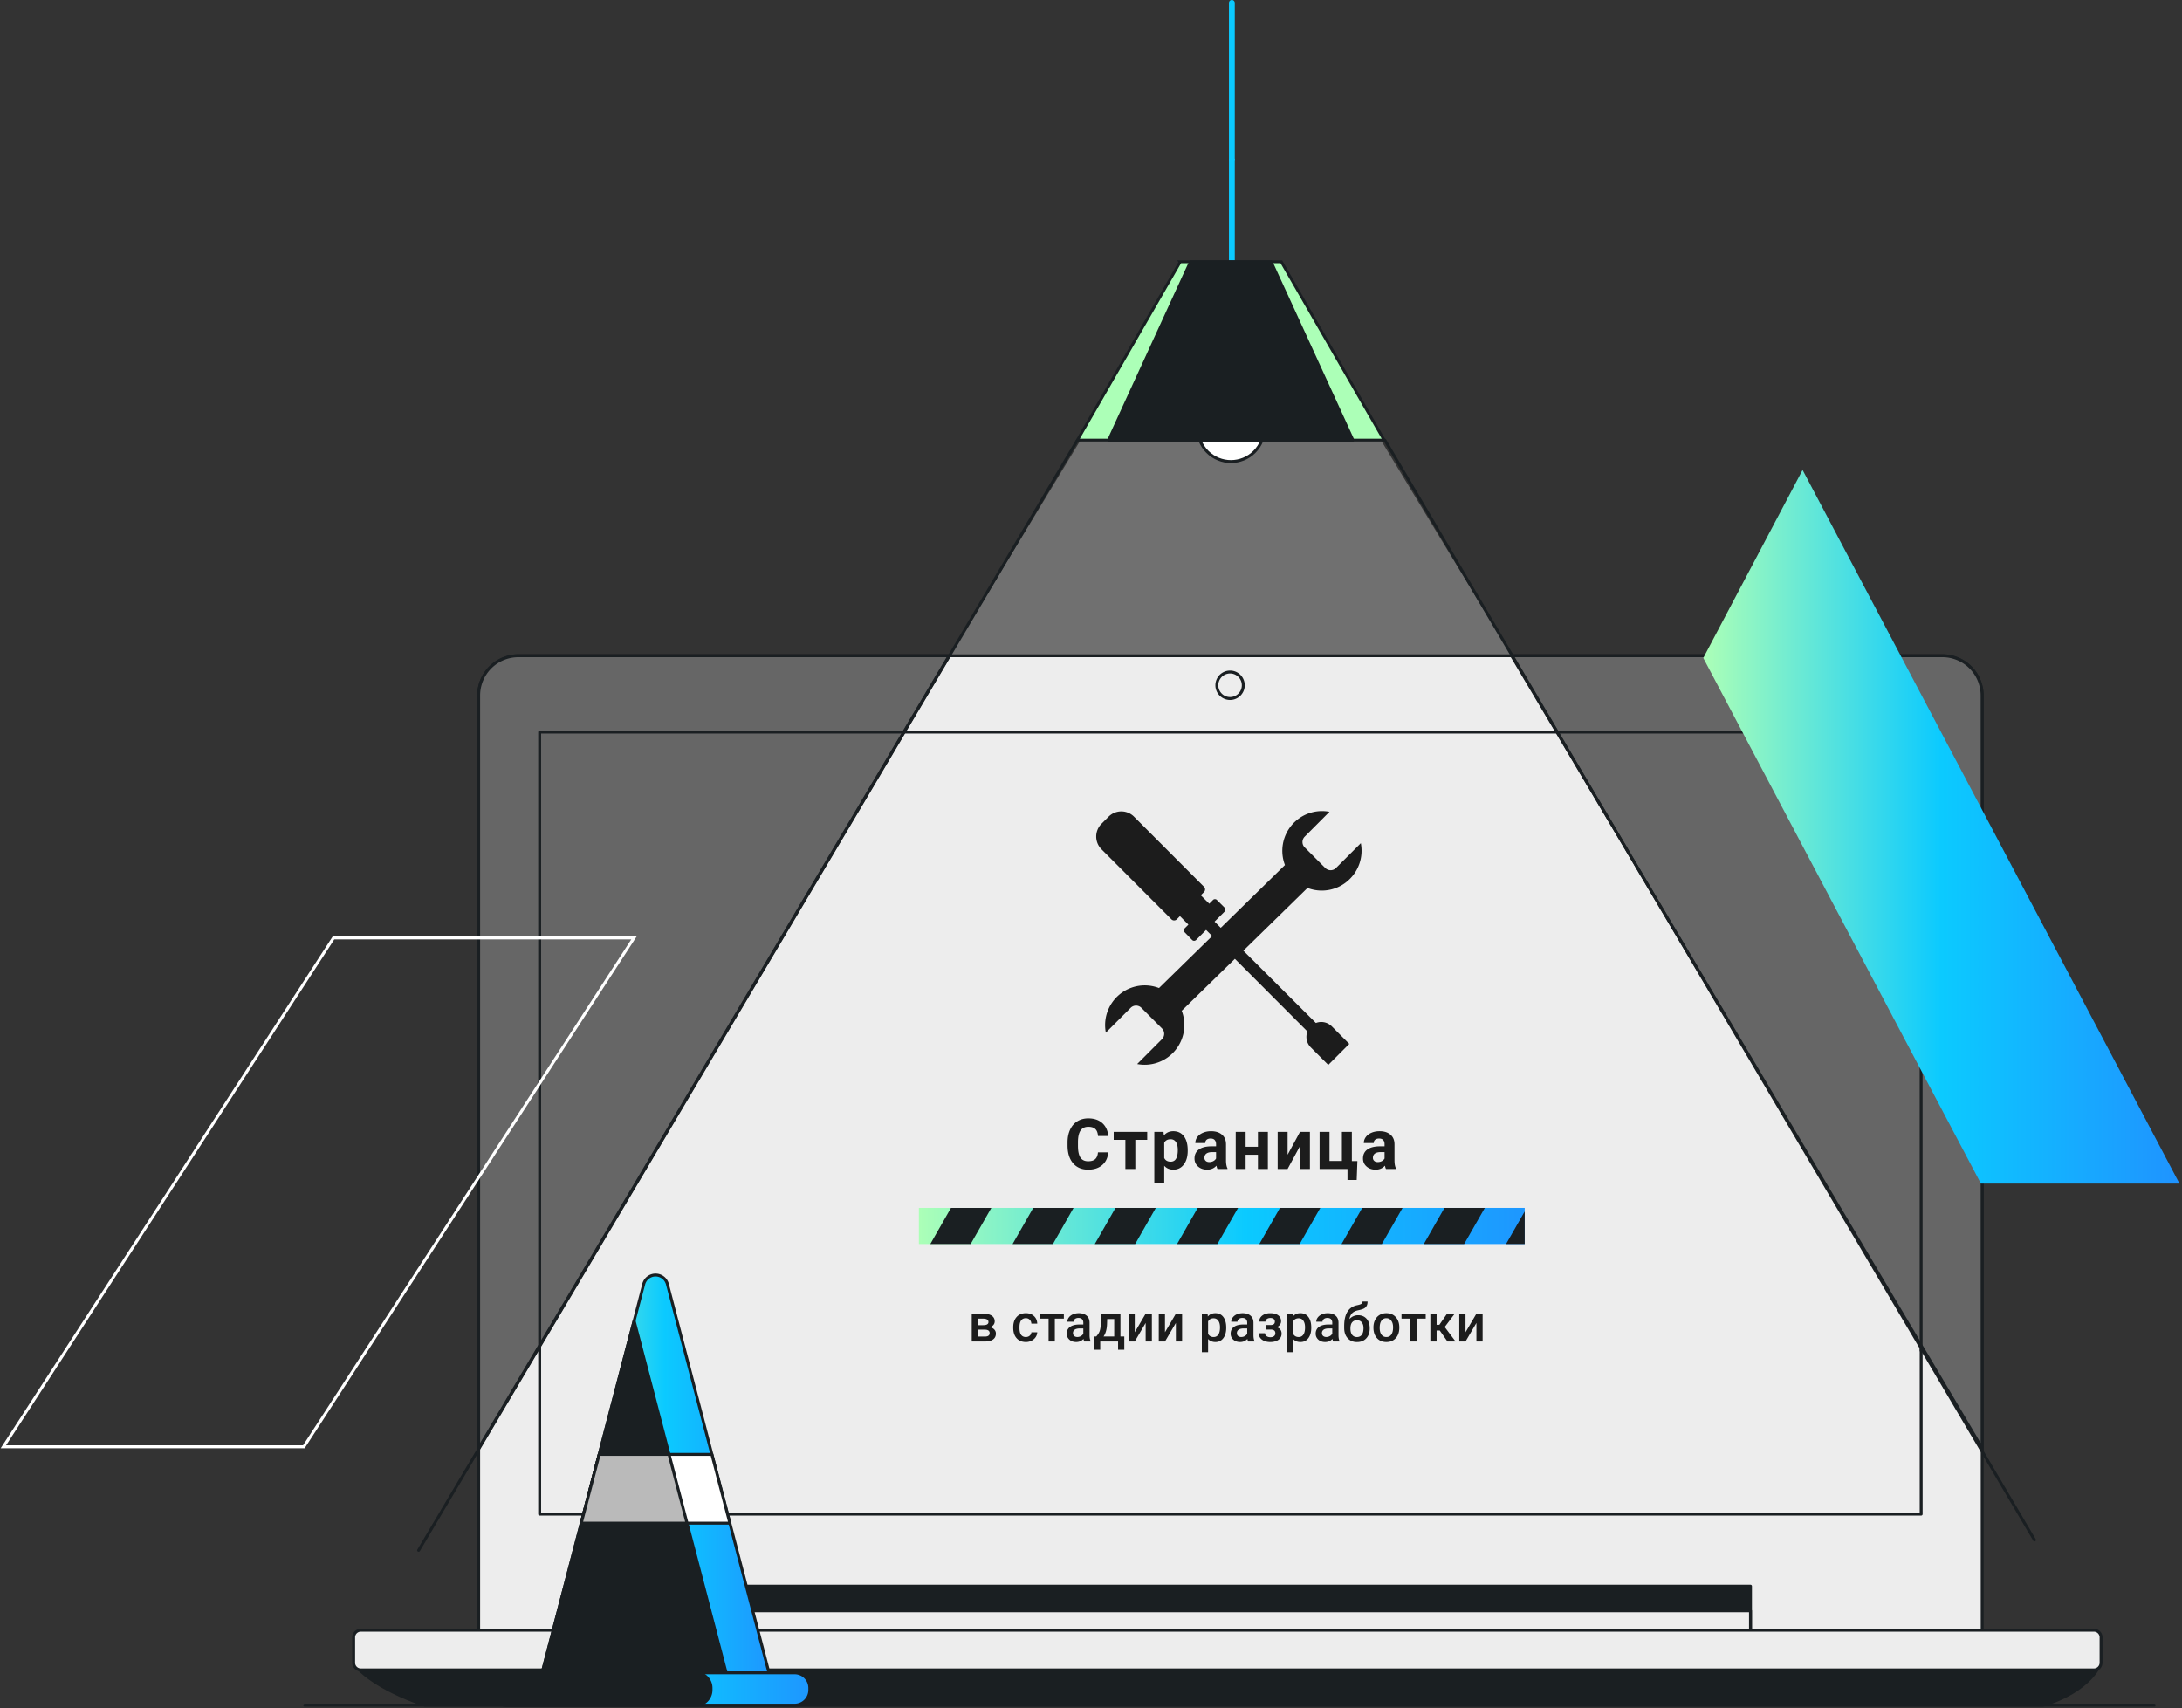 <svg width="746" height="584" fill="none" xmlns="http://www.w3.org/2000/svg"><rect width="100%" height="100%" fill="#333333" stroke="none"/><path d="M177.193 224.196h486.912c3.602 0 7.057 1.433 9.604 3.985a13.616 13.616 0 013.978 9.62v320.616H163.65V237.788a13.62 13.62 0 013.969-9.598 13.566 13.566 0 019.574-3.994z" fill="#EDEDED" stroke="#1A1F22" stroke-linecap="round" stroke-linejoin="round"/><path d="M656.822 250.3H184.504v267.38h472.318V250.3z" stroke="#1A1F22" stroke-linecap="round" stroke-linejoin="round"/><path d="M598.47 542.315H245.205v17.429H598.47v-17.429z" fill="#1A1F22" stroke="#1A1F22" stroke-linecap="round" stroke-linejoin="round"/><path d="M598.47 550.717H245.205v9.041H598.47v-9.041z" fill="#EDEDED" stroke="#1A1F22" stroke-linecap="round" stroke-linejoin="round"/><path d="M122.075 570.084s5.804 7.115 23.216 12.916h553.133s12.893-3.226 18.697-12.265l-595.046-.651z" fill="#1A1F22" stroke="#1A1F22" stroke-linecap="round" stroke-linejoin="round"/><path d="M715.874 557.364H123.36a2.456 2.456 0 00-2.454 2.458v8.662a2.457 2.457 0 002.454 2.459h592.514a2.457 2.457 0 002.454-2.459v-8.662a2.456 2.456 0 00-2.454-2.458zm-290.81-323.061a4.532 4.532 0 00-2.78-4.192 4.522 4.522 0 00-5.914 5.908 4.516 4.516 0 004.176 2.798 4.51 4.51 0 003.19-1.322 4.528 4.528 0 001.328-3.192z" fill="#EDEDED" stroke="#1A1F22" stroke-linecap="round" stroke-linejoin="round"/><path d="M104.17 583h632.337" stroke="#1A1F22" stroke-linecap="round" stroke-linejoin="round"/><path d="M461.524 300.48a13.588 13.588 0 003.727-12.2l-8.505 8.506a2.594 2.594 0 01-3.636 0l-7.063-7.075a2.603 2.603 0 010-3.642l8.492-8.519a13.537 13.537 0 00-7.108.542 13.57 13.57 0 00-5.853 4.076 13.616 13.616 0 00-2.27 13.591l-21.944 21.474-2.116-2.12 3.454-3.46a.963.963 0 000-1.3l-2.675-2.667a.936.936 0 00-1.298 0l-1.299 1.301-2.895-2.888 1.116-1.118a1.3 1.3 0 000-1.782l-23.943-23.985a6.14 6.14 0 00-8.686 0l-2.441 2.446a6.152 6.152 0 000 8.701l23.943 23.985a1.301 1.301 0 001.779 0l1.103-1.119 2.896 2.901-1.299 1.3a.94.94 0 000 1.301l2.597 2.679a.958.958 0 001.299 0l3.453-3.46 2.078 2.082-18.178 17.78a13.535 13.535 0 00-13.576 2.264 13.587 13.587 0 00-4.602 12.993l8.505-8.507a2.595 2.595 0 013.635 0l7.064 7.076a2.606 2.606 0 010 3.642l-8.492 8.519a13.549 13.549 0 0012.96-4.619 13.603 13.603 0 002.27-13.59l18.179-17.767 24.8 24.842a5.104 5.104 0 001.142 5.437l5.986 5.996 7.18-7.192-5.985-5.996a5.086 5.086 0 00-5.428-1.145l-24.8-24.726 21.931-21.448a13.555 13.555 0 0014.503-3.109z" fill="#1C1C1C"/><path d="M521.278 412.976H314.152v12.369h207.126v-12.369z" fill="url(#paint0_linear)"/><path d="M395.162 412.976h-13.79l-7.076 12.369h13.802l7.064-12.369zm126.117 12.37v-11.161l-6.388 11.161h6.388zm-97.993-12.37h-13.803l-7.063 12.369h13.789l7.077-12.369zm-56.249 0h-13.789l-7.063 12.369h13.789l7.063-12.369zm-48.976 12.369h13.789l7.076-12.369h-13.802l-7.063 12.369zm189.584-12.369h-13.802l-7.064 12.369h13.79l7.076-12.369zm-56.248 0h-13.79l-7.063 12.369h13.789l7.064-12.369zm28.124 0h-13.789l-7.077 12.369h13.79l7.076-12.369z" fill="#1A1F22"/><path d="M220.043 439.171l-35.474 135.752h79.114L228.21 439.171a4.205 4.205 0 00-1.478-2.334 4.188 4.188 0 00-5.212 0 4.198 4.198 0 00-1.477 2.334z" fill="url(#paint1_linear)" stroke="#1A1F22" stroke-linecap="round" stroke-linejoin="round"/><path d="M184.569 574.923h64.468L216.796 451.58l-32.227 123.343z" fill="#1A1F22" stroke="#1A1F22" stroke-linecap="round" stroke-linejoin="round"/><path d="M271.668 571.931h-98.681a5.199 5.199 0 00-5.194 5.203v.664a5.199 5.199 0 005.194 5.203h98.681a5.198 5.198 0 005.193-5.203v-.664a5.198 5.198 0 00-5.193-5.203z" fill="url(#paint2_linear)" stroke="#1A1F22" stroke-linecap="round" stroke-linejoin="round"/><path d="M237.895 571.931h-64.908a5.199 5.199 0 00-5.194 5.203v.664a5.199 5.199 0 005.194 5.203h64.908a5.199 5.199 0 005.194-5.203v-.664a5.199 5.199 0 00-5.194-5.203z" fill="#1A1F22" stroke="#1A1F22" stroke-linecap="round" stroke-linejoin="round"/><path d="M198.722 520.763h50.807l-6.141-23.503h-38.525l-6.141 23.503z" fill="#fff" stroke="#1A1F22" stroke-linecap="round" stroke-linejoin="round"/><path d="M198.722 520.763h36.161l-6.142-23.503h-23.878l-6.141 23.503z" fill="#BABABA" stroke="#1A1F22" stroke-linecap="round" stroke-linejoin="round"/><path opacity=".3" d="M516.499 223.715l-45.64-75.297-100.862 1.106-44.952 74.191h191.454z" fill="#fff"/><path d="M324.5 224.196H177.219c-3.599 0-7.05 1.432-9.594 3.981a13.603 13.603 0 00-3.975 9.611v257.39L324.5 224.196zm192.311 0h147.281c3.598 0 7.05 1.432 9.594 3.981a13.602 13.602 0 013.974 9.611v257.39L516.811 224.196z" fill="#666" stroke="#1A1F22" stroke-miterlimit="10"/><path d="M428.887 154.471c4.447-4.455 4.447-11.678-.001-16.133-4.447-4.455-11.657-4.455-16.104 0-4.447 4.455-4.447 11.678 0 16.133 4.447 4.455 11.657 4.455 16.105 0z" fill="#fff" stroke="#1A1F22" stroke-linecap="round" stroke-linejoin="round"/><path d="M421.156 54.289V1" stroke="#0BCAFF" stroke-width="2" stroke-linecap="round" stroke-linejoin="round"/><path d="M421.156 89.485V54.289" stroke="#0BCAFF" stroke-width="2" stroke-miterlimit="10"/><path d="M403.523 89.485l-35.162 60.989h104.862l-35.149-60.99h-34.551z" fill="#ACFFB7" stroke="#1A1F22" stroke-width=".97" stroke-miterlimit="10"/><path d="M407.042 89.485l-27.981 60.989h83.463l-27.981-60.99h-27.501z" fill="#1A1F22" stroke="#1A1F22" stroke-linecap="round" stroke-linejoin="round"/><path d="M368.361 150.487L143.122 530.05M473.47 150.487l222.097 376.025m-511.063-65.801V250.3h123.922m224.109 0h124.273v211.464" stroke="#1A1F22" stroke-linecap="round" stroke-linejoin="round"/><path d="M378.889 393.984c-.133 1.836-.813 3.281-2.039 4.336-1.219 1.055-2.828 1.582-4.828 1.582-2.188 0-3.911-.734-5.168-2.203-1.25-1.477-1.875-3.5-1.875-6.07v-1.043c0-1.641.289-3.086.867-4.336.578-1.25 1.402-2.207 2.472-2.871 1.079-.672 2.329-1.008 3.75-1.008 1.969 0 3.555.527 4.758 1.582 1.203 1.054 1.899 2.535 2.086 4.441h-3.515c-.086-1.101-.395-1.898-.926-2.39-.524-.5-1.324-.75-2.403-.75-1.171 0-2.05.421-2.636 1.265-.578.836-.875 2.137-.891 3.903v1.289c0 1.843.277 3.191.832 4.043.563.851 1.445 1.277 2.649 1.277 1.085 0 1.894-.246 2.425-.738.539-.5.848-1.27.926-2.309h3.516zm13.329-4.277h-4.066v9.961h-3.399v-9.961h-3.996v-2.719h11.461v2.719zm13.845 3.738c0 1.953-.445 3.519-1.336 4.699-.883 1.172-2.078 1.758-3.586 1.758-1.281 0-2.316-.445-3.105-1.336v5.977h-3.387v-17.555h3.141l.117 1.242c.82-.984 1.89-1.476 3.211-1.476 1.562 0 2.777.578 3.644 1.734.868 1.156 1.301 2.75 1.301 4.781v.176zm-3.387-.246c0-1.18-.211-2.09-.632-2.731-.414-.64-1.02-.961-1.817-.961-1.062 0-1.793.407-2.191 1.219v5.192c.414.836 1.152 1.254 2.215 1.254 1.617 0 2.425-1.325 2.425-3.973zm13.564 6.469c-.156-.305-.269-.684-.34-1.137-.82.914-1.886 1.371-3.199 1.371-1.242 0-2.273-.359-3.094-1.078-.812-.719-1.218-1.625-1.218-2.719 0-1.344.496-2.375 1.488-3.094 1-.718 2.441-1.082 4.324-1.089h1.559v-.727c0-.586-.153-1.055-.457-1.406-.297-.352-.77-.528-1.418-.528-.571 0-1.02.137-1.348.411-.32.273-.48.648-.48 1.125h-3.387c0-.735.226-1.415.68-2.04.453-.625 1.093-1.113 1.921-1.464.829-.36 1.758-.539 2.789-.539 1.563 0 2.801.394 3.715 1.183.922.781 1.383 1.883 1.383 3.305v5.496c.008 1.203.176 2.113.504 2.73v.2h-3.422zm-2.801-2.356c.5 0 .961-.109 1.383-.328.422-.227.735-.527.938-.902v-2.18h-1.266c-1.695 0-2.598.586-2.707 1.758l-.012.199c0 .422.149.77.446 1.043.296.273.703.41 1.218.41zm20.033 2.356h-3.399v-4.875h-4.207v4.875h-3.386v-12.68h3.386v5.086h4.207v-5.086h3.399v12.68zm10.985-12.68h3.387v12.68h-3.387v-7.829l-4.242 7.829h-3.398v-12.68h3.398v7.816l4.242-7.816zm6.697 0h3.387v9.949h4.242v-9.949h3.398v9.973h1.899l-.235 6.468h-3.152v-3.761h-9.539v-12.68zm22.693 12.68c-.157-.305-.27-.684-.34-1.137-.82.914-1.887 1.371-3.199 1.371-1.243 0-2.274-.359-3.094-1.078-.813-.719-1.219-1.625-1.219-2.719 0-1.344.496-2.375 1.488-3.094 1-.718 2.442-1.082 4.325-1.089h1.558v-.727c0-.586-.152-1.055-.457-1.406-.297-.352-.769-.528-1.418-.528-.57 0-1.019.137-1.347.411-.321.273-.481.648-.481 1.125h-3.387c0-.735.227-1.415.68-2.04.453-.625 1.094-1.113 1.922-1.464.828-.36 1.758-.539 2.789-.539 1.563 0 2.801.394 3.715 1.183.922.781 1.383 1.883 1.383 3.305v5.496c.007 1.203.175 2.113.504 2.73v.2h-3.422zm-2.801-2.356c.5 0 .961-.109 1.383-.328.422-.227.734-.527.937-.902v-2.18h-1.265c-1.696 0-2.598.586-2.707 1.758l-.012.199c0 .422.148.77.445 1.043.297.273.703.41 1.219.41zm-138.819 61.35v-9.51h3.858c1.301 0 2.291.229 2.971.686.679.451 1.019 1.102 1.019 1.951 0 .44-.137.835-.413 1.187-.269.345-.671.612-1.204.8.621.128 1.113.389 1.477.782.363.392.545.855.545 1.388 0 .885-.329 1.559-.985 2.022-.65.463-1.588.694-2.812.694h-4.456zm2.135-4.052v2.365h2.338c1.096 0 1.644-.393 1.644-1.178 0-.791-.557-1.187-1.67-1.187h-2.312zm0-1.529h1.758c1.213 0 1.82-.357 1.82-1.072 0-.75-.575-1.137-1.723-1.16h-1.855v2.232zm16.357 4.052c.533 0 .975-.155 1.327-.466.352-.31.539-.694.562-1.151h2.013a3.154 3.154 0 01-.554 1.661c-.345.51-.814.914-1.406 1.213a4.188 4.188 0 01-1.916.448c-1.33 0-2.385-.431-3.164-1.292-.779-.861-1.169-2.051-1.169-3.568v-.22c0-1.447.387-2.605 1.16-3.472.774-.873 1.828-1.309 3.164-1.309 1.131 0 2.051.331 2.76.993.715.656 1.09 1.52 1.125 2.593h-2.013c-.023-.545-.21-.994-.562-1.345-.346-.352-.788-.527-1.327-.527-.692 0-1.225.252-1.6.755-.375.498-.565 1.257-.571 2.277v.343c0 1.031.184 1.801.554 2.311.375.504.914.756 1.617.756zm12.999-6.284h-3.085v7.813h-2.136v-7.813h-3.05v-1.697h8.271v1.697zm6.97 7.813c-.094-.181-.176-.477-.247-.887-.679.709-1.511 1.063-2.496 1.063-.955 0-1.734-.272-2.338-.817-.603-.545-.905-1.219-.905-2.022 0-1.014.375-1.79 1.125-2.329.756-.545 1.834-.817 3.235-.817h1.309v-.624c0-.493-.138-.885-.413-1.178-.275-.299-.694-.448-1.257-.448-.486 0-.885.123-1.195.369-.311.24-.466.548-.466.923h-2.136c0-.522.173-1.008.519-1.459.346-.457.814-.815 1.406-1.073.598-.257 1.263-.386 1.995-.386 1.114 0 2.001.281 2.663.843.662.557 1.002 1.342 1.02 2.356v4.289c0 .855.12 1.538.36 2.048v.149h-2.179zm-2.347-1.538c.422 0 .817-.102 1.186-.307.375-.206.657-.481.844-.827v-1.793h-1.151c-.791 0-1.386.138-1.784.413-.399.276-.598.666-.598 1.169 0 .411.135.739.404.985.276.24.642.36 1.099.36zm6.442-.167c.592-.662.988-1.289 1.187-1.881.205-.597.328-1.359.369-2.285l.123-3.639h6.601v7.805h1.318v4.535h-2.127v-2.83h-6.1v2.83h-2.162l.009-4.535h.782zm2.505 0h3.648v-5.968h-2.4l-.061 1.82c-.082 1.746-.478 3.129-1.187 4.148zm14.397-7.805h2.127v9.51h-2.127v-6.345l-3.727 6.345h-2.127v-9.51h2.127v6.346l3.727-6.346zm10.336 0h2.127v9.51h-2.127v-6.345l-3.727 6.345h-2.127v-9.51h2.127v6.346l3.727-6.346zm17.209 4.852c0 1.471-.334 2.646-1.002 3.524-.668.873-1.565 1.31-2.69 1.31-1.043 0-1.878-.343-2.505-1.028v4.508h-2.135v-13.166h1.968l.088.967c.627-.761 1.48-1.142 2.558-1.142 1.16 0 2.068.433 2.724 1.3.662.862.994 2.06.994 3.595v.132zm-2.127-.185c0-.949-.191-1.702-.572-2.258-.375-.557-.914-.835-1.617-.835-.873 0-1.5.36-1.881 1.081v4.219c.387.738 1.02 1.107 1.899 1.107.679 0 1.21-.273 1.591-.817.386-.551.58-1.383.58-2.497zm9.624 4.843c-.094-.181-.176-.477-.246-.887-.68.709-1.512 1.063-2.497 1.063-.955 0-1.734-.272-2.337-.817-.604-.545-.906-1.219-.906-2.022 0-1.014.375-1.79 1.125-2.329.756-.545 1.834-.817 3.235-.817h1.309v-.624c0-.493-.137-.885-.413-1.178-.275-.299-.694-.448-1.257-.448-.486 0-.884.123-1.195.369-.311.24-.466.548-.466.923h-2.136c0-.522.173-1.008.519-1.459.346-.457.814-.815 1.406-1.073.598-.257 1.263-.386 1.995-.386 1.114 0 2.001.281 2.663.843.663.557 1.002 1.342 1.02 2.356v4.289c0 .855.12 1.538.36 2.048v.149h-2.179zm-2.347-1.538c.422 0 .817-.102 1.186-.307.375-.206.657-.481.844-.827v-1.793h-1.151c-.791 0-1.386.138-1.784.413-.399.276-.598.666-.598 1.169 0 .411.135.739.404.985.276.24.642.36 1.099.36zm13.605-5.37c0 .422-.128.812-.386 1.169-.252.352-.61.633-1.073.844 1.09.381 1.635 1.116 1.635 2.206 0 .873-.354 1.57-1.063 2.092-.709.515-1.658.773-2.848.773a5.28 5.28 0 01-1.986-.36c-.598-.246-1.064-.592-1.398-1.037-.334-.452-.501-.985-.501-1.6h2.127c0 .387.173.712.519.976.346.257.782.386 1.309.386.522 0 .935-.12 1.24-.36.31-.246.465-.566.465-.958 0-.463-.134-.797-.404-1.002-.269-.205-.685-.308-1.248-.308h-1.529v-1.538h1.582c.955-.011 1.432-.404 1.432-1.178 0-.386-.137-.688-.413-.905-.275-.217-.653-.325-1.133-.325-.469 0-.865.117-1.187.352-.322.228-.483.518-.483.87h-2.127c0-.838.351-1.524 1.054-2.057.704-.539 1.597-.809 2.681-.809 1.178 0 2.095.241 2.751.721.656.481.984 1.163.984 2.048zm10.319 2.25c0 1.471-.334 2.646-1.002 3.524-.668.873-1.565 1.31-2.69 1.31-1.043 0-1.878-.343-2.505-1.028v4.508h-2.135v-13.166h1.968l.088.967c.627-.761 1.48-1.142 2.558-1.142 1.16 0 2.068.433 2.725 1.3.662.862.993 2.06.993 3.595v.132zm-2.127-.185c0-.949-.191-1.702-.571-2.258-.375-.557-.915-.835-1.618-.835-.873 0-1.5.36-1.881 1.081v4.219c.387.738 1.02 1.107 1.899 1.107.68 0 1.21-.273 1.591-.817.386-.551.58-1.383.58-2.497zm9.624 4.843c-.094-.181-.176-.477-.246-.887-.68.709-1.512 1.063-2.496 1.063-.955 0-1.735-.272-2.338-.817-.604-.545-.906-1.219-.906-2.022 0-1.014.375-1.79 1.125-2.329.756-.545 1.834-.817 3.235-.817h1.309v-.624c0-.493-.137-.885-.413-1.178-.275-.299-.694-.448-1.256-.448-.487 0-.885.123-1.196.369-.31.24-.466.548-.466.923h-2.135c0-.522.172-1.008.518-1.459.346-.457.815-.815 1.406-1.073.598-.257 1.263-.386 1.996-.386 1.113 0 2.001.281 2.663.843.662.557 1.002 1.342 1.019 2.356v4.289c0 .855.12 1.538.361 2.048v.149h-2.18zm-2.347-1.538c.422 0 .818-.102 1.187-.307a2.05 2.05 0 00.843-.827v-1.793h-1.151c-.791 0-1.386.138-1.784.413-.399.276-.598.666-.598 1.169 0 .411.135.739.405.985.275.24.641.36 1.098.36zm10.881-7.444c1.195 0 2.153.401 2.874 1.204.721.797 1.081 1.881 1.081 3.252v.105c0 1.371-.392 2.482-1.178 3.331-.779.85-1.839 1.275-3.181 1.275-1.307 0-2.362-.434-3.164-1.301-.803-.867-1.204-2.051-1.204-3.551v-.615c0-2.051.363-3.674 1.089-4.869.727-1.195 1.811-1.943 3.252-2.241.809-.164 1.33-.337 1.565-.519a.908.908 0 00.36-.756h1.723c0 .592-.097 1.073-.29 1.442a2.268 2.268 0 01-.888.905c-.398.228-1.084.445-2.057.65-.89.188-1.57.522-2.039 1.002-.463.481-.773 1.146-.931 1.995.849-.873 1.845-1.309 2.988-1.309zm-.422 1.714c-.691 0-1.233.234-1.626.703-.392.463-.589 1.178-.589 2.144 0 .914.194 1.626.58 2.136.387.51.938.765 1.653.765.709 0 1.257-.255 1.643-.765.393-.516.589-1.289.589-2.32 0-.821-.196-1.468-.589-1.943-.386-.48-.94-.72-1.661-.72zm5.652 2.425c0-.931.184-1.769.553-2.513.369-.75.888-1.324 1.556-1.723.668-.404 1.435-.606 2.303-.606 1.283 0 2.323.413 3.12 1.239.802.826 1.236 1.922 1.301 3.287l.008.501c0 .938-.181 1.775-.545 2.514a3.966 3.966 0 01-1.546 1.714c-.668.404-1.442.606-2.321.606-1.342 0-2.417-.445-3.225-1.336-.803-.896-1.204-2.089-1.204-3.577v-.106zm2.135.185c0 .979.202 1.746.607 2.303.404.551.966.826 1.687.826.721 0 1.28-.281 1.679-.844.404-.562.606-1.386.606-2.47 0-.96-.208-1.722-.624-2.285-.41-.562-.969-.843-1.678-.843-.698 0-1.251.278-1.662.835-.41.55-.615 1.376-.615 2.478zm15.733-3.155h-3.085v7.813h-2.136v-7.813h-3.05v-1.697h8.271v1.697zm4.807 4.052h-1.081v3.761h-2.136v-9.51h2.136v3.797h.941l2.628-3.797h2.636l-3.436 4.553 3.726 4.957h-2.777l-2.637-3.761zm12.525-5.749h2.127v9.51h-2.127v-6.345l-3.727 6.345h-2.127v-9.51h2.127v6.346l3.727-6.346z" fill="#1C1C1C"/><g clip-path="url(#clip0)"><path fill-rule="evenodd" clip-rule="evenodd" d="M616.281 289.23l-33.948-64.269 33.948-64.275 33.949 64.275 94.916 179.71h-67.897L616.281 289.23z" fill="url(#paint3_linear)"/></g><path clip-rule="evenodd" d="M114.017 320.672h102.736L103.882 494.658H1.146l112.871-173.986z" stroke="#fff" stroke-miterlimit="10"/><defs><linearGradient id="paint0_linear" x1="314.152" y1="422.695" x2="528.069" y2="422.695" gradientUnits="userSpaceOnUse"><stop stop-color="#ACFFB7"/><stop offset=".521" stop-color="#0BCAFF"/><stop offset="1" stop-color="#1F93FF"/></linearGradient><linearGradient id="paint1_linear" x1="184.569" y1="545.138" x2="266.277" y2="545.138" gradientUnits="userSpaceOnUse"><stop stop-color="#ACFFB7"/><stop offset=".521" stop-color="#0BCAFF"/><stop offset="1" stop-color="#1F93FF"/></linearGradient><linearGradient id="paint2_linear" x1="167.793" y1="580.629" x2="280.437" y2="580.629" gradientUnits="userSpaceOnUse"><stop stop-color="#ACFFB7"/><stop offset=".521" stop-color="#0BCAFF"/><stop offset="1" stop-color="#1F93FF"/></linearGradient><linearGradient id="paint3_linear" x1="582.333" y1="282.678" x2="745.146" y2="282.678" gradientUnits="userSpaceOnUse"><stop stop-color="#ACFFB7"/><stop offset=".5" stop-color="#0BCAFF"/><stop offset="1" stop-color="#1F93FF"/></linearGradient><clipPath id="clip0"><path fill="#fff" transform="translate(582.333 160.686)" d="M0 0h162.813v243.98H0z"/></clipPath></defs></svg>
